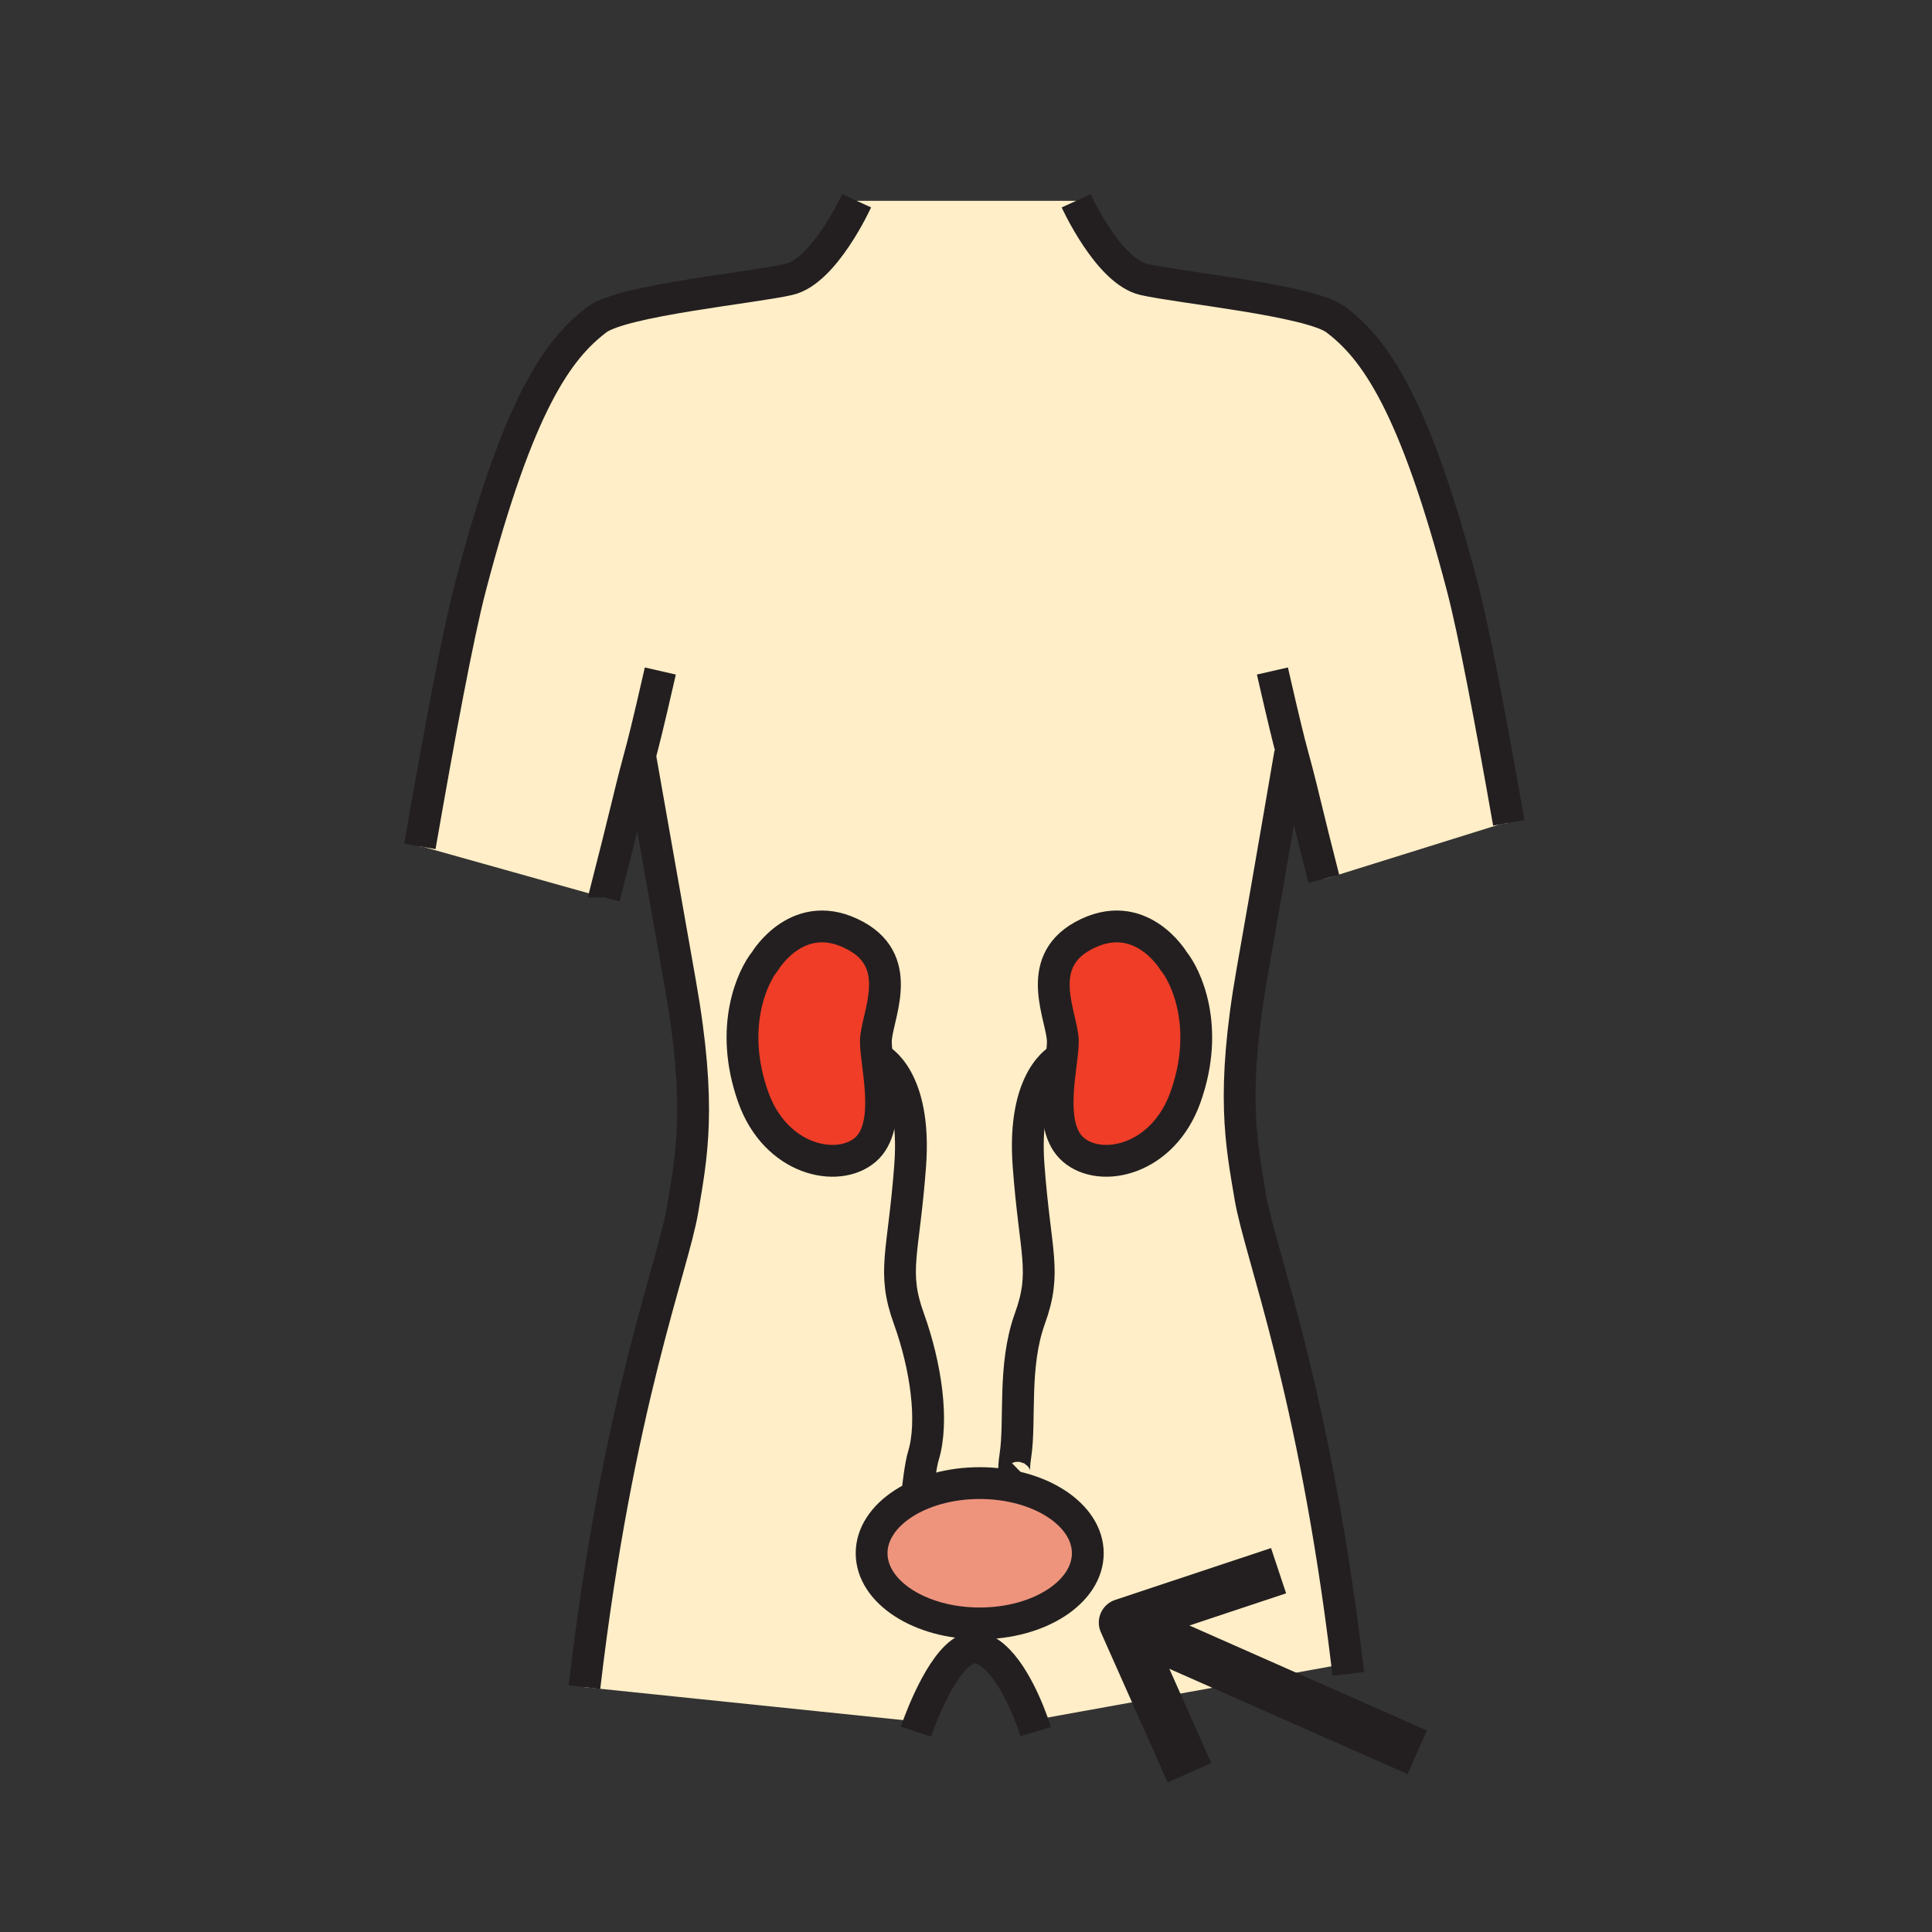 <?xml version="1.0" encoding="iso-8859-1"?>
<!-- Generator: Adobe Illustrator 12.0.1, SVG Export Plug-In . SVG Version: 6.00 Build 51448)  -->
<!DOCTYPE svg PUBLIC "-//W3C//DTD SVG 1.1//EN" "http://www.w3.org/Graphics/SVG/1.1/DTD/svg11.dtd">
<svg  version="1.1" id="Layer_1" xmlns="http://www.w3.org/2000/svg" xmlns:xlink="http://www.w3.org/1999/xlink" width="850.394" height="850.394"
	 viewBox="0 0 850.394 850.394" style="overflow:visible;enable-background:new 0 0 850.394 850.394;" xml:space="preserve">
<rect x="0" y="0" width="850.394" height="850.394" fill="#333333" stroke="none"/>
<g id="XMLID_2_">
	<g>
		<path style="fill:#FFEEC8;" d="M380.88,506.09c12.19-10.45,4.64-37.17,4.64-47.62s13.36-34.26-8.71-46.46
			c-25.23-13.94-40.07,11.04-40.07,11.04c-5.22,6.38-16.2,28.82-5.22,59.811C341.39,510.74,368.69,516.54,380.88,506.09z
			 M467.83,458.47c0,10.45-7.55,37.17,4.65,47.62c12.199,10.45,39.479,4.65,49.359-23.229c10.98-30.99,0-53.431-5.229-59.811
			c0,0-14.83-24.98-40.061-11.04C454.48,424.21,467.83,448.02,467.83,458.47z M281.5,333.32c-1.24,4.6-2.47,9.08-5.48,21.57
			c-2.46,10.18-6,24.22-10.07,40.13L262,394l-75.33-21.13l-1.86-0.32c8.63-49.61,16.8-93.34,22.21-114.03
			c21.25-81.23,38.74-104.98,55.72-117.85c11.16-8.47,68.79-14.03,84.49-17.67c15.72-3.63,29.82-34.61,29.82-34.61l96.63,0.01
			c0,0,14.101,30.97,29.82,34.61c15.7,3.63,73.33,9.19,84.5,17.66c16.97,12.87,34.46,36.62,55.71,117.85
			c5.03,19.24,12.45,58.4,20.4,103.68l-4.051,0.67L586,386l-3.3,0.86c-3.2-12.53-5.96-23.57-7.98-31.96
			c-3.45-14.33-4.58-18.11-6.05-23.64l-0.79,0.21c0,0-7.81,45.88-16.59,95.66c-9.58,54.25-4.89,76.14-0.98,99.57
			c4.141,24.79,27.921,83.66,42.62,205.49l-138.75,25.06c-3.35-9.07-11.46-27.81-22.46-31.66c-11.71-4.09-22.94,21.74-26.979,32.28
			l-147.49-15.25c14.64-124.94,38.98-184.96,43.17-210.07c3.91-23.43,8.6-45.319-0.98-99.569c-8.78-49.78-17.57-99.561-17.57-99.561
			L281.5,333.32z M478.81,683.68c0-17.05-21.3-30.88-47.579-30.88c-26.28,0-47.581,13.83-47.581,30.88
			c0,17.051,21.3,30.88,47.581,30.88C457.51,714.56,478.81,700.73,478.81,683.68z"/>
		<path style="fill:#EF3D27;" d="M516.61,423.05c5.229,6.38,16.21,28.82,5.229,59.811c-9.88,27.88-37.16,33.68-49.359,23.229
			c-12.2-10.45-4.65-37.17-4.65-47.62s-13.35-34.26,8.72-46.46C501.78,398.07,516.61,423.05,516.61,423.05z"/>
		<path style="fill:#EE947D;" d="M431.23,652.8c26.279,0,47.579,13.83,47.579,30.88c0,17.051-21.3,30.88-47.579,30.88
			c-26.28,0-47.581-13.829-47.581-30.88C383.65,666.63,404.95,652.8,431.23,652.8z"/>
		<path style="fill:#EF3D27;" d="M385.52,458.47c0,10.45,7.55,37.17-4.64,47.62s-39.49,4.65-49.36-23.229
			c-10.98-30.99,0-53.431,5.22-59.811c0,0,14.84-24.98,40.07-11.04C398.88,424.21,385.52,448.02,385.52,458.47z"/>
	</g>
	<g>
		<path style="fill:none;stroke:#231F20;stroke-width:14;" d="M377.05,88.39c0,0-14.1,30.98-29.82,34.61
			c-15.7,3.64-73.33,9.2-84.49,17.67c-16.98,12.87-34.47,36.62-55.72,117.85c-5.41,20.69-13.58,64.42-22.21,114.03"/>
		<path style="fill:none;stroke:#231F20;stroke-width:14;" d="M290.66,295.35c-5.84,25.54-7.5,31.86-9.16,37.97
			c-1.24,4.6-2.47,9.08-5.48,21.57c-2.46,10.18-6,24.22-10.07,40.13v0.01"/>
		<path style="fill:none;stroke:#231F20;stroke-width:14;" d="M281.87,333.42c0,0,8.79,49.78,17.57,99.561
			c9.58,54.25,4.89,76.14,0.98,99.569c-4.19,25.11-28.53,85.13-43.17,210.07"/>
		<path style="fill:none;stroke:#231F20;stroke-width:14;" d="M473.68,88.4c0,0,14.101,30.97,29.82,34.61
			c15.7,3.63,73.33,9.19,84.5,17.66c16.97,12.87,34.46,36.62,55.71,117.85c5.03,19.24,12.45,58.4,20.4,103.68"/>
		<path style="fill:none;stroke:#231F20;stroke-width:14;" d="M560.07,295.35c5.189,22.71,7.08,30.23,8.6,35.91
			c1.47,5.53,2.6,9.31,6.05,23.64c2.021,8.39,4.78,19.43,7.98,31.96"/>
		<path style="fill:none;stroke:#231F20;stroke-width:14;" d="M567.88,331.47c0,0-7.81,45.88-16.59,95.66
			c-9.58,54.25-4.89,76.14-0.98,99.57c4.141,24.79,27.921,83.66,42.62,205.49c0.181,1.52,0.36,3.05,0.54,4.59"/>
		<path style="fill:none;stroke:#231F20;stroke-width:14;" d="M403.16,762.2c0,0,0.56-1.681,1.58-4.33
			c4.04-10.54,15.27-36.37,26.979-32.28c11,3.851,19.11,22.59,22.46,31.66c1.11,3,1.7,4.95,1.7,4.95"/>
		<path style="fill:none;stroke:#231F20;stroke-width:14;" d="M478.81,683.68c0,17.051-21.3,30.88-47.579,30.88
			c-26.28,0-47.581-13.829-47.581-30.88c0-17.05,21.3-30.88,47.581-30.88C457.51,652.8,478.81,666.63,478.81,683.68z"/>
		<path style="fill:none;stroke:#231F20;stroke-width:14;" d="M336.74,423.05c0,0,14.84-24.98,40.07-11.04
			c22.07,12.2,8.71,36.01,8.71,46.46s7.55,37.17-4.64,47.62s-39.49,4.65-49.36-23.229C320.54,451.87,331.52,429.43,336.74,423.05z"
			/>
		<path style="fill:none;stroke:#231F20;stroke-width:14;" d="M386.69,466.02c0,0,16.84,8.131,13.93,47.04
			c-2.9,38.9-8.13,46.46-0.57,67.36c7.54,20.91,11.02,45.29,6.38,60.4c-1.16,3.77-2.47,14.01-2.43,15.18"/>
		<path style="fill:none;stroke:#231F20;stroke-width:14;" d="M516.61,423.05c0,0-14.83-24.98-40.061-11.04
			c-22.069,12.2-8.72,36.01-8.72,46.46s-7.55,37.17,4.65,47.62c12.199,10.45,39.479,4.65,49.359-23.229
			C532.82,451.87,521.84,429.43,516.61,423.05z"/>
		<path style="fill:none;stroke:#231F20;stroke-width:14;" d="M466.67,466.02c0,0-16.84,8.131-13.93,47.04
			c2.899,38.9,8.13,46.46,0.569,67.36c-7.55,20.91-3.989,44.78-6.38,60.4c-2.02,13.22,2.38,9.199,3.271,8.29
			c0,0-0.021,0.02-0.061,0.069c-0.01,0.021-0.029,0.03-0.05,0.051c-0.22,0.27-0.85,1.05-2.09,2.77"/>
	</g>
</g>
<rect style="fill:none;" width="850.394" height="850.394"/>
<line style="fill:none;stroke:#231F20;stroke-width:21;stroke-linejoin:round;" x1="623.813" y1="771.294" x2="495.155" y2="714.418"/>
<polyline style="fill:none;stroke:#231F20;stroke-width:21;stroke-linejoin:round;" points="562.781,691.362 494.153,714.185 
	523.567,780.306 "/>
</svg>
